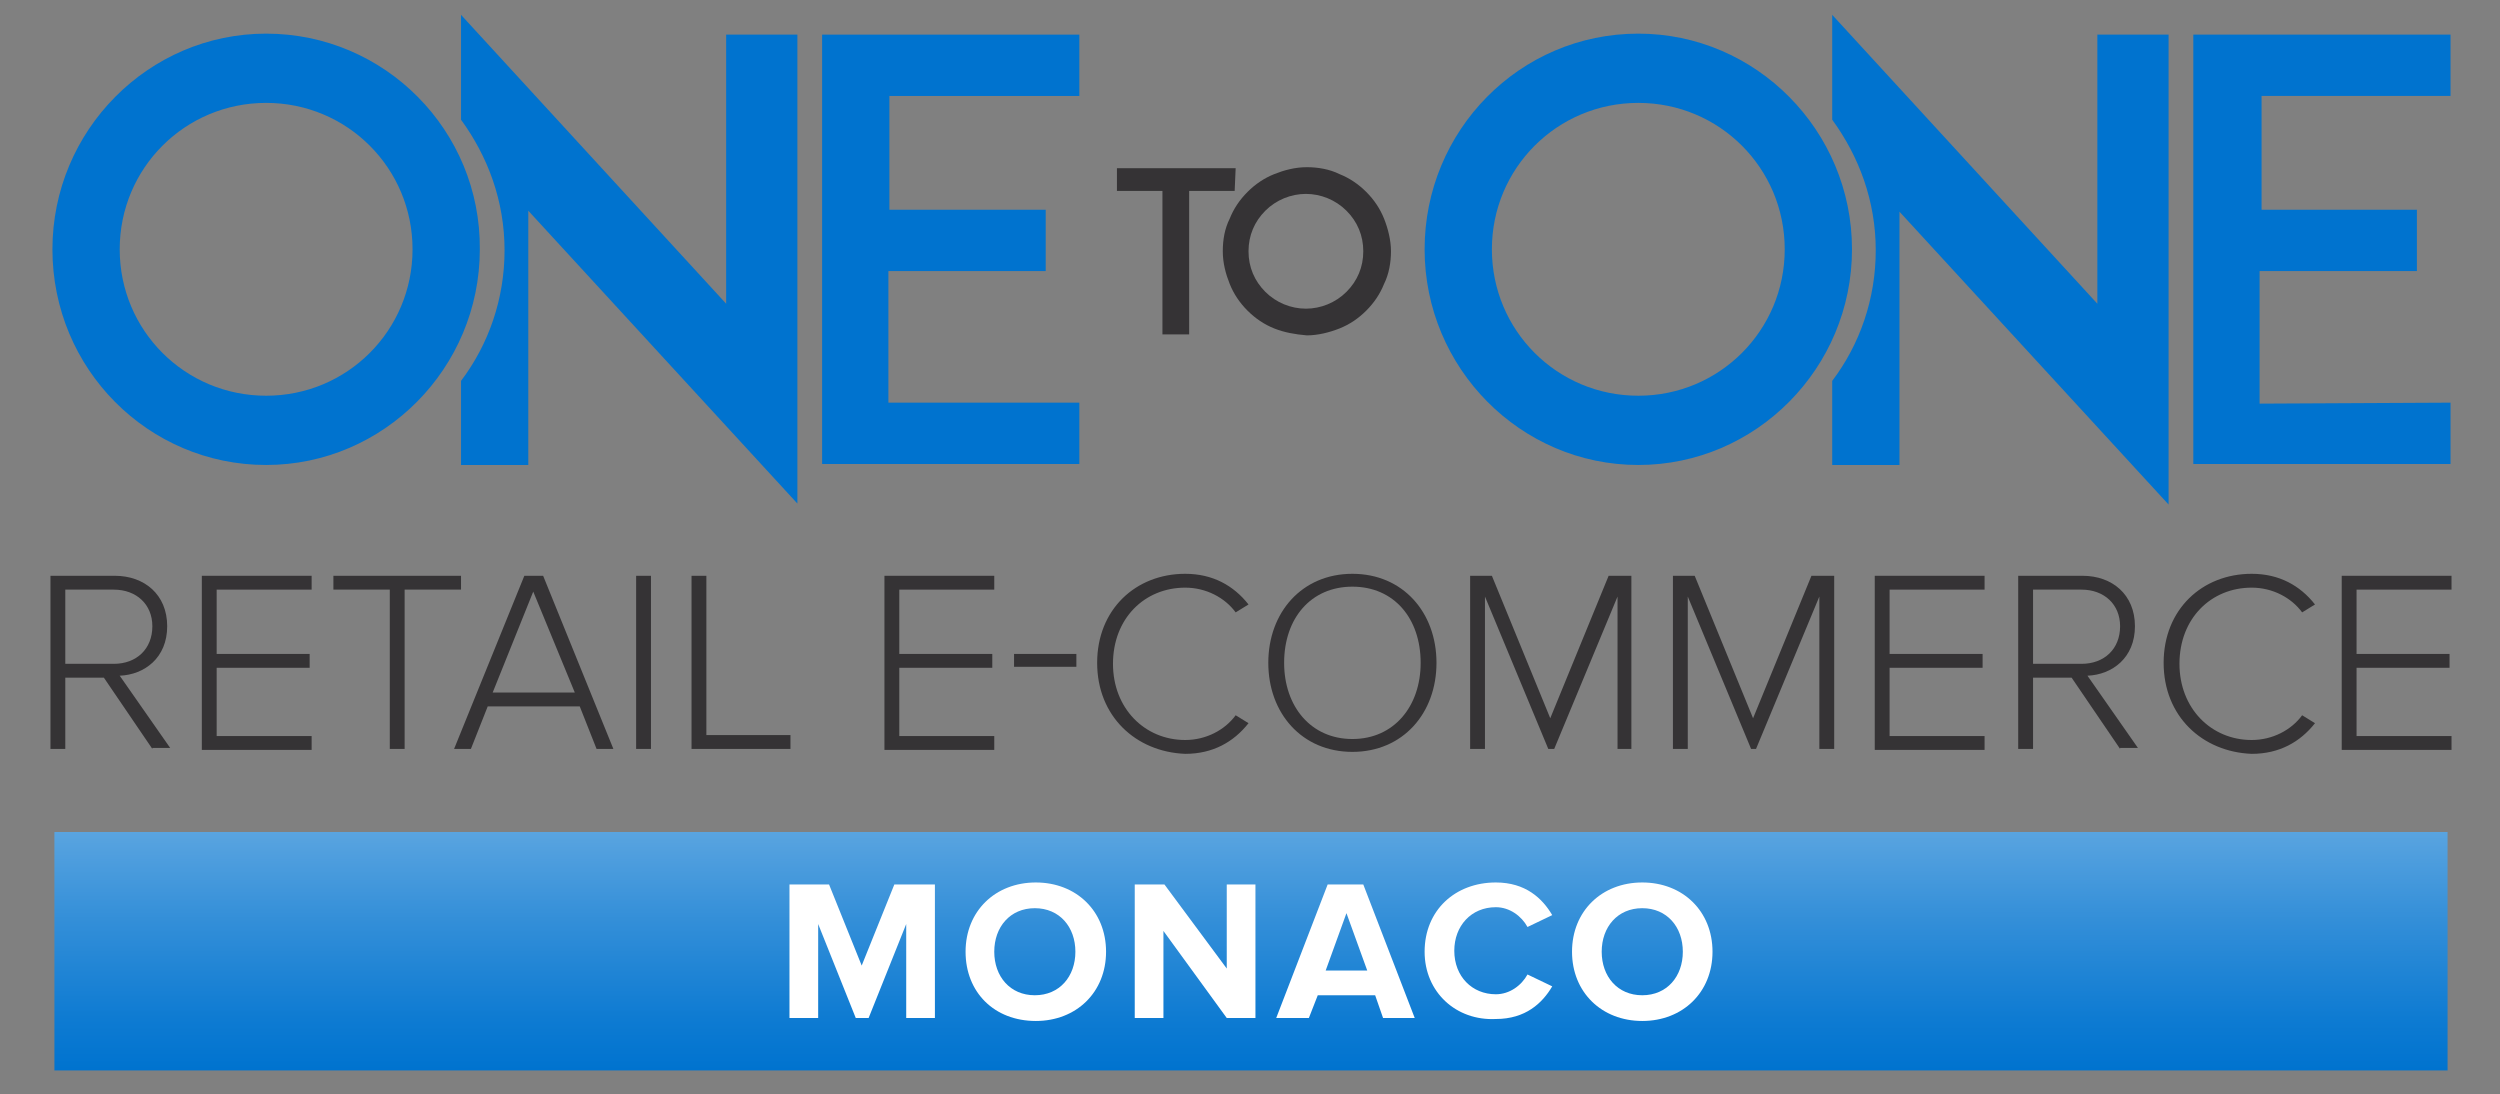 <?xml version="1.0" encoding="utf-8"?>
<!-- Generator: Adobe Illustrator 22.1.0, SVG Export Plug-In . SVG Version: 6.00 Build 0)  -->
<svg version="1.1" id="Calque_1" xmlns="http://www.w3.org/2000/svg" xmlns:xlink="http://www.w3.org/1999/xlink" x="0px" y="0px"
	 viewBox="0 0 252.7 110.6" style="enable-background:new 0 0 252.7 110.6;" xml:space="preserve">
<rect x="0" y="0" width="252.7" height="110.6" fill="#808080" stroke="none"/>
<style type="text/css">
	.st0{fill:url(#SVGID_1_);}
	.st1{fill:#FFFFFF;}
	.st2{fill:#353335;}
	.st3{fill:#0073CF;}
</style>
<title>Fichier 1</title>
<linearGradient id="SVGID_1_" gradientUnits="userSpaceOnUse" x1="10339.114" y1="1070.27" x2="10644.351" y2="1070.27" gradientTransform="matrix(0 7.880000e-02 5.987 -9.000000e-04 -6280.726 -729.638)">
	<stop  offset="0" style="stop-color:#59A4E0"/>
	<stop  offset="0.381" style="stop-color:#328ED8"/>
	<stop  offset="0.784" style="stop-color:#0E7BD2"/>
	<stop  offset="1" style="stop-color:#0073CF"/>
</linearGradient>
<polygon class="st0" points="5.5,108.2 5.5,84.1 247.4,84.1 247.4,108.2 "/>
<g>
	<path class="st1" d="M91.6,102.9v-9.5l-3.8,9.5h-1.3l-3.8-9.5v9.5h-2.9V89.4h4l3.3,8.2l3.3-8.2h4.1v13.5H91.6z"/>
	<path class="st1" d="M97.6,96.2c0-4.1,3-7,7.1-7c4.1,0,7.1,2.9,7.1,7c0,4.1-3,7-7.1,7C100.5,103.2,97.6,100.3,97.6,96.2z
		 M108.7,96.2c0-2.5-1.6-4.4-4.1-4.4c-2.5,0-4.1,1.9-4.1,4.4c0,2.5,1.6,4.4,4.1,4.4C107.1,100.6,108.7,98.7,108.7,96.2z"/>
	<path class="st1" d="M124,102.9l-6.4-8.8v8.8h-2.9V89.4h3l6.3,8.5v-8.5h2.9v13.5H124z"/>
	<path class="st1" d="M139.8,102.9l-0.8-2.3h-5.8l-0.9,2.3h-3.3l5.2-13.5h3.6l5.2,13.5H139.8z M136.1,92.3l-2.1,5.8h4.2L136.1,92.3z
		"/>
	<path class="st1" d="M144,96.2c0-4.2,3.1-7,7.2-7c3,0,4.7,1.6,5.7,3.3l-2.5,1.2c-0.6-1.1-1.8-2-3.2-2c-2.5,0-4.2,1.9-4.2,4.4
		c0,2.6,1.8,4.4,4.2,4.4c1.4,0,2.6-0.9,3.2-2l2.5,1.2c-1,1.7-2.7,3.3-5.7,3.3C147.2,103.2,144,100.3,144,96.2z"/>
	<path class="st1" d="M158.9,96.2c0-4.1,3-7,7.1-7c4.1,0,7.1,2.9,7.1,7c0,4.1-3,7-7.1,7C161.9,103.2,158.9,100.3,158.9,96.2z
		 M170.1,96.2c0-2.5-1.6-4.4-4.1-4.4c-2.5,0-4.1,1.9-4.1,4.4c0,2.5,1.6,4.4,4.1,4.4C168.5,100.6,170.1,98.7,170.1,96.2z"/>
</g>
<g>
	<path class="st2" d="M124.8,19.3h-4.6v14.5h-2.7V19.3h-4.6V17h12L124.8,19.3L124.8,19.3z"/>
	<path class="st2" d="M128.8,33.2c-1-0.4-1.9-1-2.7-1.8c-0.8-0.8-1.4-1.7-1.8-2.7s-0.7-2.1-0.7-3.3s0.2-2.3,0.7-3.3
		c0.4-1,1-1.9,1.8-2.7c0.8-0.8,1.7-1.4,2.7-1.8c1-0.4,2.1-0.7,3.3-0.7c1.1,0,2.3,0.2,3.3,0.7c1,0.4,1.9,1,2.7,1.8
		c0.8,0.8,1.4,1.7,1.8,2.7c0.4,1,0.7,2.2,0.7,3.3c0,1.1-0.2,2.3-0.7,3.3c-0.4,1-1,1.9-1.8,2.7c-0.8,0.8-1.7,1.4-2.7,1.8
		c-1,0.4-2.2,0.7-3.3,0.7C130.9,33.8,129.8,33.6,128.8,33.2z M127.9,21.3c-1.1,1.1-1.7,2.5-1.7,4.1s0.6,3,1.7,4.1
		c1.1,1.1,2.6,1.7,4.1,1.7c1.5,0,3-0.6,4.1-1.7c1.1-1.1,1.7-2.5,1.7-4.1s-0.6-3-1.7-4.1c-1.1-1.1-2.6-1.7-4.1-1.7
		C130.5,19.6,129,20.2,127.9,21.3z"/>
</g>
<g>
	<path class="st3" d="M73.4,3.5v27.2L46.6,1.5v10.6c2.7,3.7,4.4,8.2,4.4,13.2c0,4.9-1.6,9.5-4.4,13.2v8.5h6.8V21.3l27.2,29.6V3.5
		H73.4z"/>
	<polygon class="st3" points="109.1,40.7 109.1,46.9 83.1,46.9 83.1,3.5 109.1,3.5 109.1,9.7 89.9,9.7 89.9,21.2 105.7,21.2 
		105.7,27.4 89.8,27.4 89.8,40.7 	"/>
	<path class="st3" d="M26.9,3.4C15,3.4,5.3,13.2,5.3,25.2C5.3,37.3,15,47,26.9,47c11.9,0,21.6-9.8,21.6-21.8
		C48.6,13.2,38.9,3.4,26.9,3.4z M26.9,40c-8.2,0-14.8-6.6-14.8-14.8s6.6-14.8,14.8-14.8c8.2,0,14.8,6.6,14.8,14.8S35.1,40,26.9,40z"
		/>
	<g>
		<path class="st3" d="M212,3.5v27.2L185.2,1.5v10.6c2.7,3.7,4.4,8.2,4.4,13.2c0,4.9-1.6,9.5-4.4,13.2v8.5h6.8V21.4l27.2,29.6V3.5
			H212z"/>
		<polygon class="st3" points="247.7,40.7 247.7,46.9 221.7,46.9 221.7,3.5 247.7,3.5 247.7,9.7 228.6,9.7 228.6,21.2 244.3,21.2 
			244.3,27.4 228.4,27.4 228.4,40.8 		"/>
		<path class="st3" d="M165.6,3.4c-12,0-21.6,9.8-21.6,21.8c0,12,9.7,21.8,21.6,21.8c11.9,0,21.6-9.8,21.6-21.8
			C187.2,13.2,177.5,3.4,165.6,3.4z M165.6,40c-8.2,0-14.8-6.6-14.8-14.8c0-8.2,6.6-14.8,14.8-14.8c8.2,0,14.8,6.6,14.8,14.8
			C180.4,33.4,173.8,40,165.6,40z"/>
	</g>
</g>
<g>
	<g>
		<path class="st2" d="M15.4,75.7l-4.9-7.2H6.6v7.2H5.1V58.2h6.5c3,0,5.3,1.9,5.3,5.1c0,3.2-2.3,4.9-4.8,5l5.1,7.3H15.4z M15.4,63.3
			c0-2.2-1.6-3.7-3.9-3.7H6.6v7.5h4.9C13.8,67.1,15.4,65.6,15.4,63.3z"/>
		<path class="st2" d="M20.4,75.7V58.2h11.1v1.4h-9.6v6.5h9.4v1.4h-9.4v6.9h9.6v1.4H20.4z"/>
		<path class="st2" d="M39.4,75.7V59.6h-5.7v-1.4h12.9v1.4h-5.7v16.1H39.4z"/>
		<path class="st2" d="M60.3,75.7l-1.7-4.3h-9.3l-1.7,4.3h-1.7L53,58.2h1.9L62,75.7H60.3z M53.9,59.8l-4.1,10.2h8.3L53.9,59.8z"/>
		<path class="st2" d="M64.3,75.7V58.2h1.5v17.5C65.8,75.7,64.3,75.7,64.3,75.7z"/>
		<path class="st2" d="M69.9,75.7V58.2h1.5v16.1h8.5v1.4H69.9z"/>
		<path class="st2" d="M89.4,75.7V58.2h11.1v1.4h-9.6v6.5h9.4v1.4h-9.4v6.9h9.6v1.4H89.4z"/>
		<path class="st2" d="M102.5,67.4v-1.3h6.3v1.3H102.5z"/>
		<path class="st2" d="M110.9,67c0-5.4,3.9-9,8.9-9c2.8,0,4.9,1.2,6.4,3.1l-1.3,0.8c-1.1-1.5-3-2.5-5.1-2.5c-4.1,0-7.3,3.1-7.3,7.7
			c0,4.5,3.2,7.7,7.3,7.7c2.1,0,4-1,5.1-2.5l1.3,0.8c-1.5,1.9-3.6,3.1-6.4,3.1C114.8,76,110.9,72.4,110.9,67z"/>
		<path class="st2" d="M128.2,67c0-5.1,3.4-9,8.5-9c5.1,0,8.5,3.9,8.5,9c0,5.1-3.4,9-8.5,9C131.6,76,128.2,72.1,128.2,67z M143.6,67
			c0-4.5-2.7-7.7-6.9-7.7c-4.2,0-6.9,3.2-6.9,7.7c0,4.4,2.7,7.7,6.9,7.7C140.9,74.7,143.6,71.4,143.6,67z"/>
		<path class="st2" d="M163.5,75.7V60.3l-6.4,15.4h-0.6l-6.4-15.4v15.4h-1.5V58.2h2.2l5.9,14.4l5.9-14.4h2.3v17.5
			C165,75.7,163.5,75.7,163.5,75.7z"/>
		<path class="st2" d="M183.9,75.7V60.3l-6.4,15.4H177l-6.4-15.4v15.4h-1.5V58.2h2.2l5.9,14.4l5.9-14.4h2.3v17.5
			C185.4,75.7,183.9,75.7,183.9,75.7z"/>
		<path class="st2" d="M189.5,75.7V58.2h11.1v1.4H191v6.5h9.4v1.4H191v6.9h9.6v1.4H189.5z"/>
		<path class="st2" d="M214.3,75.7l-4.9-7.2h-3.9v7.2H204V58.2h6.5c3,0,5.3,1.9,5.3,5.1c0,3.2-2.3,4.9-4.8,5l5.1,7.3H214.3z
			 M214.3,63.3c0-2.2-1.6-3.7-3.9-3.7h-4.9v7.5h4.9C212.7,67.1,214.3,65.6,214.3,63.3z"/>
		<path class="st2" d="M218.7,67c0-5.4,3.9-9,8.9-9c2.8,0,4.9,1.2,6.4,3.1l-1.3,0.8c-1.1-1.5-3-2.5-5.1-2.5c-4.1,0-7.3,3.1-7.3,7.7
			c0,4.5,3.2,7.7,7.3,7.7c2.1,0,4-1,5.1-2.5l1.3,0.8c-1.5,1.9-3.6,3.1-6.4,3.1C222.6,76,218.7,72.4,218.7,67z"/>
		<path class="st2" d="M236.7,75.7V58.2h11.1v1.4h-9.6v6.5h9.4v1.4h-9.4v6.9h9.6v1.4H236.7z"/>
	</g>
</g>
</svg>
